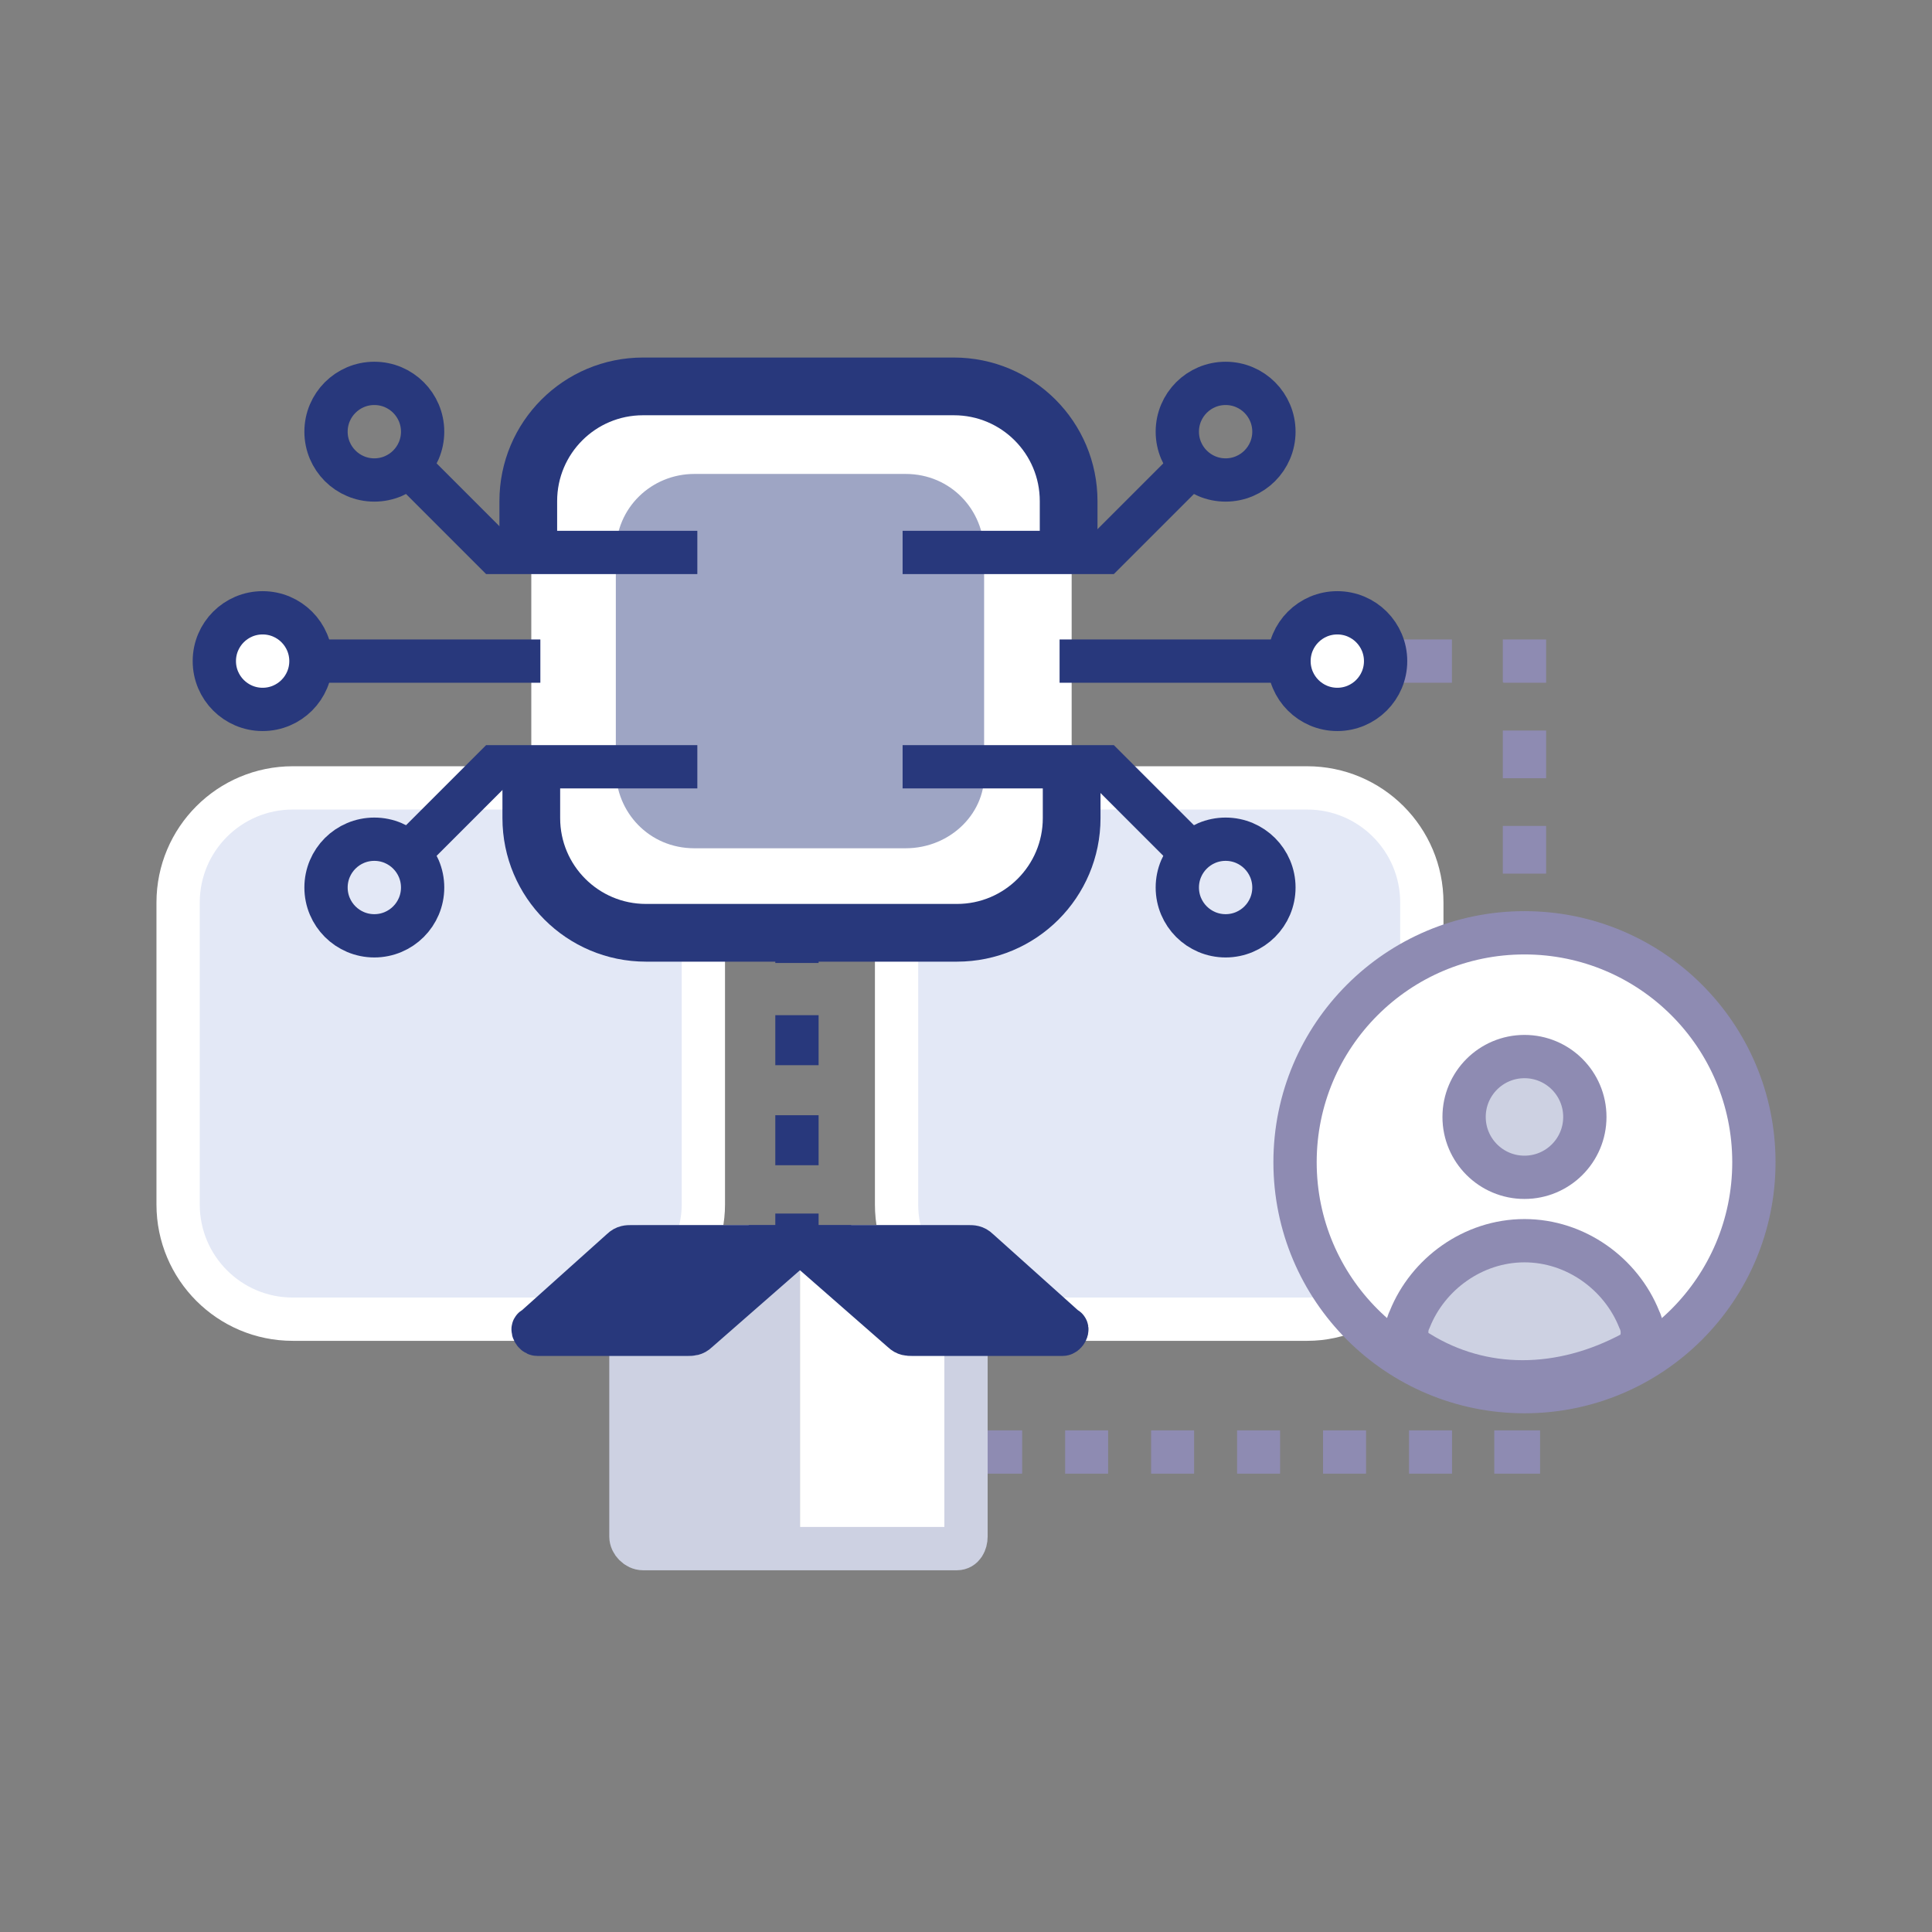 <?xml version="1.0" encoding="utf-8"?>
<!-- Generator: Adobe Illustrator 21.0.0, SVG Export Plug-In . SVG Version: 6.00 Build 0)  -->
<svg version="1.1" id="Layer_1" xmlns="http://www.w3.org/2000/svg" xmlns:xlink="http://www.w3.org/1999/xlink" x="0px" y="0px"
	 viewBox="0 0 64 64" style="enable-background:new 0 0 64 64;" xml:space="preserve">
<rect x="0" y="0" width="64" height="64" fill="#808080" stroke="none"/>
<style type="text/css">
	.st0{fill:none;stroke:#8E8BB2;stroke-width:1.434;stroke-miterlimit:10;}
	.st1{fill:none;stroke:#8E8BB2;stroke-width:1.434;stroke-miterlimit:10;stroke-dasharray:1.492,1.492;}
	.st2{fill:none;stroke:#8E8BB2;stroke-width:1.434;stroke-miterlimit:10;stroke-dasharray:1.424,1.424;}
	.st3{fill:#E3E8F6;stroke:#FFFFFF;stroke-width:1.434;stroke-miterlimit:10;}
	.st4{fill:#CDD1E2;}
	.st5{fill:#FFFFFF;}
	.st6{fill:none;stroke:#CDD1E2;stroke-width:1.434;stroke-miterlimit:10;}
	.st7{fill:#28387C;stroke:#28387C;stroke-width:1.434;stroke-miterlimit:10;}
	.st8{fill:none;stroke:#8E8BB2;stroke-width:1.434;stroke-miterlimit:10;stroke-dasharray:1.697,1.697;}
	.st9{fill:none;stroke:#8E8BB2;stroke-width:1.434;stroke-miterlimit:10;stroke-dasharray:1.58,1.58;}
	.st10{fill:none;stroke:#28387C;stroke-width:1.434;stroke-miterlimit:10;}
	.st11{fill:none;stroke:#28387C;stroke-width:1.434;stroke-miterlimit:10;stroke-dasharray:1.657,1.657;}
	.st12{opacity:0.45;fill:#28387C;enable-background:new    ;}
	.st13{fill:none;stroke:#28387C;stroke-width:1.912;stroke-miterlimit:10;}
	.st14{fill:#FFFFFF;stroke:#28387C;stroke-width:1.434;stroke-miterlimit:10;}
	.st15{fill:#FFFFFF;stroke:#8E8BB2;stroke-width:1.434;stroke-miterlimit:10;}
</style>
<g>
	<g>
		<g>
			<line class="st0" x1="50.3" y1="30.3" x2="50.3" y2="31"/>
			<line class="st1" x1="50.3" y1="32.5" x2="50.3" y2="46.7"/>
			<polyline class="st0" points="50.3,47.4 50.3,48.1 49.5,48.1 			"/>
			<line class="st2" x1="48.1" y1="48.1" x2="31.8" y2="48.1"/>
			<line class="st0" x1="31" y1="48.1" x2="30.3" y2="48.1"/>
		</g>
	</g>
	<g>
		<path class="st3" d="M43.3,43.7h-9.8c-2.1,0-3.8-1.7-3.8-3.8v-10c0-2.1,1.7-3.8,3.8-3.8h9.8c2.1,0,3.8,1.7,3.8,3.8v10
			C47.1,41.9,45.4,43.7,43.3,43.7z"/>
		<path class="st3" d="M19.5,43.7H9.7c-2.1,0-3.8-1.7-3.8-3.8v-10c0-2.1,1.7-3.8,3.8-3.8h9.8c2.1,0,3.8,1.7,3.8,3.8v10
			C23.3,41.9,21.6,43.7,19.5,43.7z"/>
	</g>
	<g>
		<rect x="21" y="41.8" class="st4" width="5.5" height="9.4"/>
		<rect x="26.5" y="41.8" class="st5" width="5.4" height="9.4"/>
		<path class="st6" d="M31.7,51.3H21.3c-0.2,0-0.4-0.2-0.4-0.4v-9.2c0-0.2,0.2-0.4,0.4-0.4h10.3c0.2,0,0.4,0.2,0.4,0.4v9.2
			C32,51.1,31.9,51.3,31.7,51.3z"/>
		<g>
			<path class="st7" d="M17.8,44.2h5c0.1,0,0.2,0,0.3-0.1l3.2-2.8h-5.4c-0.1,0-0.2,0-0.3,0.1L17.7,44C17.6,44,17.7,44.2,17.8,44.2z"
				/>
			<path class="st7" d="M35.2,44.2h-5c-0.1,0-0.2,0-0.3-0.1l-3.2-2.8h5.4c0.1,0,0.2,0,0.3,0.1l2.9,2.6C35.4,44,35.3,44.2,35.2,44.2z
				"/>
		</g>
	</g>
	<g>
		<g>
			<line class="st0" x1="44" y1="21.9" x2="44.7" y2="21.9"/>
			<line class="st8" x1="46.4" y1="21.9" x2="48.9" y2="21.9"/>
			<polyline class="st0" points="49.8,21.9 50.5,21.9 50.5,22.6 			"/>
			<line class="st9" x1="50.5" y1="24.2" x2="50.5" y2="32.9"/>
			<line class="st0" x1="50.5" y1="33.6" x2="50.5" y2="34.4"/>
		</g>
	</g>
	<g>
		<g>
			<line class="st10" x1="26.4" y1="40.9" x2="26.4" y2="40.2"/>
			<line class="st11" x1="26.4" y1="38.6" x2="26.4" y2="32.8"/>
			<line class="st10" x1="26.4" y1="31.9" x2="26.4" y2="31.2"/>
		</g>
	</g>
	<g>
		<path class="st5" d="M31.6,30.9H21.4c-2.1,0-3.8-1.7-3.8-3.8V16.6c0-2.1,1.7-3.8,3.8-3.8h10.3c2.1,0,3.8,1.7,3.8,3.8v10.5
			C35.5,29.2,33.8,30.9,31.6,30.9z"/>
		<path class="st12" d="M30,28.1h-7c-1.5,0-2.6-1.2-2.6-2.6v-7.2c0-1.5,1.2-2.6,2.6-2.6h7c1.5,0,2.6,1.2,2.6,2.6v7.2
			C32.7,26.9,31.5,28.1,30,28.1z"/>
		<path class="st13" d="M17.5,18.3v-1.7c0-2.1,1.7-3.8,3.8-3.8h10.3c2.1,0,3.8,1.7,3.8,3.8v1.7"/>
		<path class="st13" d="M35.5,25.4v1.7c0,2.1-1.7,3.8-3.8,3.8H21.4c-2.1,0-3.8-1.7-3.8-3.8v-1.7"/>
		<g>
			<g>
				<g>
					<line class="st10" x1="17.9" y1="21.9" x2="8.3" y2="21.9"/>
					<circle class="st14" cx="8.7" cy="21.9" r="1.6"/>
					<g>
						<g>
							<polyline class="st10" points="23.1,25.4 16.4,25.4 13.2,28.6 							"/>
							<circle class="st10" cx="12.4" cy="29.4" r="1.6"/>
						</g>
						<g>
							<polyline class="st10" points="23.1,18.3 16.4,18.3 13.2,15.1 							"/>
							<circle class="st10" cx="12.4" cy="14.3" r="1.6"/>
						</g>
					</g>
				</g>
			</g>
			<g>
				<g>
					<line class="st10" x1="35.1" y1="21.9" x2="42.8" y2="21.9"/>
					<circle class="st14" cx="44.3" cy="21.9" r="1.6"/>
					<g>
						<g>
							<polyline class="st10" points="29.9,25.4 36.6,25.4 39.8,28.6 							"/>
							<circle class="st10" cx="40.6" cy="29.4" r="1.6"/>
						</g>
						<g>
							<polyline class="st10" points="29.9,18.3 36.6,18.3 39.8,15.1 							"/>
							<circle class="st10" cx="40.6" cy="14.3" r="1.6"/>
						</g>
					</g>
				</g>
			</g>
		</g>
	</g>
	<g>
		<g>
			<circle class="st15" cx="50.5" cy="38.5" r="7.6"/>
			<g>
				<g>
					<g>
						<circle class="st4" cx="50.5" cy="37" r="2"/>
						<circle class="st0" cx="50.5" cy="37" r="2"/>
					</g>
					<g>
						<path class="st4" d="M54.3,43.7c-0.6-1.5-2.1-2.6-3.8-2.6s-3.2,1.1-3.8,2.6c-0.2,0.4-0.1,0.9,0.3,1.1c2.1,1.3,4.7,1.3,7.1,0
							C54.4,44.6,54.5,44.1,54.3,43.7z"/>
						<path class="st0" d="M54.3,43.7c-0.6-1.5-2.1-2.6-3.8-2.6s-3.2,1.1-3.8,2.6c-0.2,0.4-0.1,0.9,0.3,1.1c2.1,1.3,4.7,1.3,7.1,0
							C54.4,44.6,54.5,44.1,54.3,43.7z"/>
					</g>
				</g>
			</g>
		</g>
	</g>
</g>
</svg>
